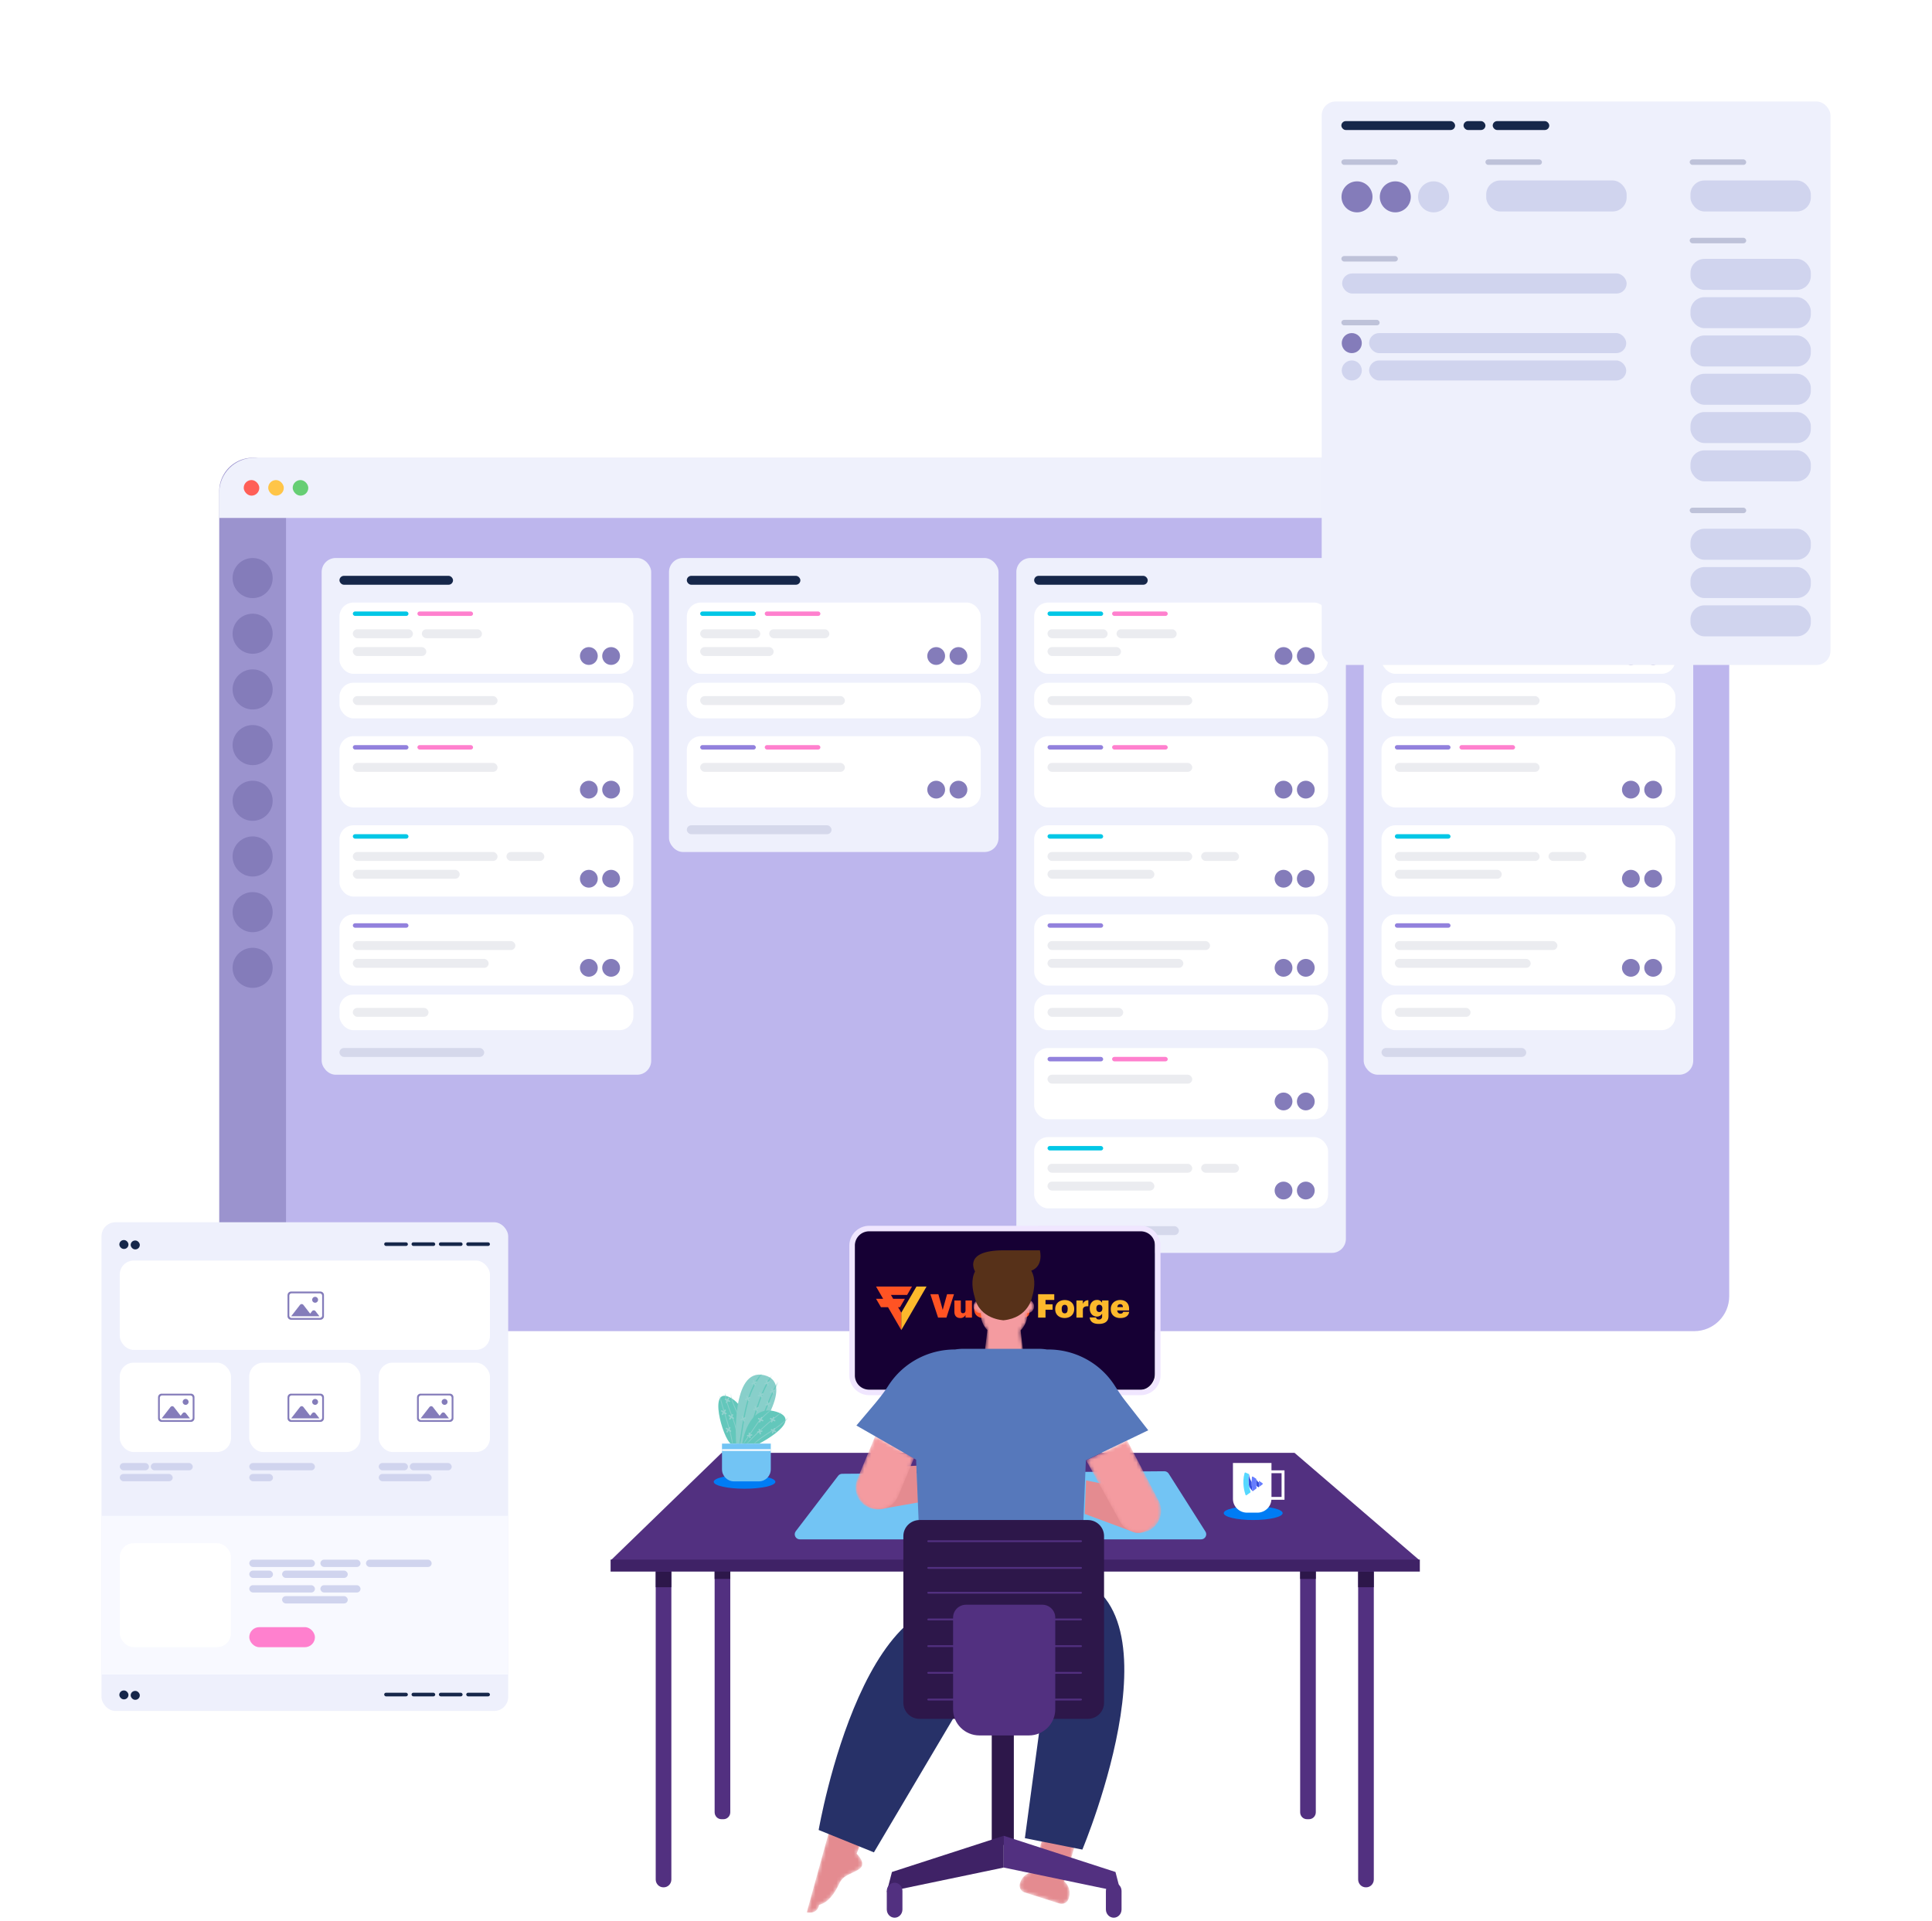 <svg width="552" height="549" viewBox="0 0 552 549" xmlns="http://www.w3.org/2000/svg" xmlns:xlink="http://www.w3.org/1999/xlink">
    <defs>
        <path d="M15.447 7.014V3.991A3.855 3.855 0 0 0 11.598.13h-5.62A3.855 3.855 0 0 0 2.13 3.99v3.04c-.054-.004-.106-.016-.16-.016A1.91 1.91 0 0 0 .06 8.928c0 1.057.854 1.914 1.908 1.914.055 0 .107-.011.161-.016v.221c0 1.807.718 3.443 1.88 4.645L2.605 27.474h12.29l-1.393-11.71a6.671 6.671 0 0 0 1.944-4.717v-.205a1.91 1.91 0 0 0 1.908-1.914 1.91 1.91 0 0 0-1.908-1.914" id="62e945iohc"/>
        <path d="m16.41 2.634-2.147 5.38s3.158 2.9.654 4.46c-2.505 1.558-4.49 1.581-5.695 4.237-1.205 2.653-3.183 5.38-5.688 5.914 0 0-.167 2.656-3.533 2.214L6.846.059l9.563 2.575" id="46ae3hw3ce"/>
        <path d="M12.796 13.549c.134-.261.246-.54.331-.831l2.895-10.015L6.93.148 4.032 10.162a4.806 4.806 0 0 0-.134.671C2.257 11.075.811 12.198.266 13.86l-.088.27a2.05 2.05 0 0 0 1.342 2.588l9.906 3.156c1.095.35 2.27-.241 2.625-1.323l.088-.269a4.405 4.405 0 0 0-1.343-4.733" id="p58pqrkwwg"/>
        <path d="M3.968 20.728C.736 19.403-.802 15.724.532 12.512L5.666.156l11.14 6.162-4.569 10.996c-1.335 3.212-5.037 4.74-8.269 3.414" id="yvpohtce2i"/>
        <path d="M18.144 25.842c3.076-1.59 4.284-5.382 2.699-8.468L11.859.137.142 5.8l9.562 17.337a6.255 6.255 0 0 0 8.44 2.706" id="gi3w5texck"/>
        <path d="M6.642 13.929S10.01 4.436 3.504.66c-6.506-3.776-2.185 11.65 0 13.268h3.138" id="5x9440onsm"/>
        <path d="M.163 19.558S-1.43-2.107 8.33.241c9.76 2.348-4.132 19.317-4.132 19.317H.163" id="5n20izymoo"/>
        <path d="M.056 9.457S1.657-1.956 9.994.482c8.337 2.439-4.969 8.975-4.969 8.975H.056" id="5bl5zu4l3q"/>
        <filter x="-15.8%" y="-14.3%" width="131.6%" height="128.6%" filterUnits="objectBoundingBox" id="154jwxqt3a">
            <feOffset dx="-12" dy="12" in="SourceAlpha" result="shadowOffsetOuter1"/>
            <feColorMatrix values="0 0 0 0 0 0 0 0 0 0 0 0 0 0 0 0 0 0 0.1 0" in="shadowOffsetOuter1" result="shadowMatrixOuter1"/>
            <feMerge>
                <feMergeNode in="shadowMatrixOuter1"/>
                <feMergeNode in="SourceGraphic"/>
            </feMerge>
        </filter>
        <filter x="-19.8%" y="-16.5%" width="139.6%" height="132.9%" filterUnits="objectBoundingBox" id="9phkzni5hb">
            <feOffset dx="12" dy="12" in="SourceAlpha" result="shadowOffsetOuter1"/>
            <feColorMatrix values="0 0 0 0 0 0 0 0 0 0 0 0 0 0 0 0 0 0 0.1 0" in="shadowOffsetOuter1" result="shadowMatrixOuter1"/>
            <feMerge>
                <feMergeNode in="shadowMatrixOuter1"/>
                <feMergeNode in="SourceGraphic"/>
            </feMerge>
        </filter>
    </defs>
    <g fill="none" fill-rule="evenodd">
        <g transform="translate(62.637 130.81)">
            <path d="M10.106 249.554h411.32c5.523 0 10-4.477 10-10V10.083c0-5.523-4.477-10-10-10H10.106c-5.523 0-10 4.477-10 10v229.47c0 5.524 4.477 10 10 10z" fill="#BDB6ED"/>
            <path d="M9.542 249.47a9.542 9.542 0 0 0 9.543-9.542V9.542A9.542 9.542 0 1 0 0 9.542v230.386a9.542 9.542 0 0 0 9.542 9.543z" fill="#9B93CE"/>
            <path d="M0 17.183h431.32V10c0-5.523-4.477-10-10-10H10C4.477 0 0 4.477 0 10v7.183z" fill="#EFF1FC"/>
            <rect fill="#FF5F57" x="6.998" y="6.364" width="4.453" height="4.455" rx="2.227"/>
            <rect fill="#FFC548" x="13.996" y="6.364" width="4.453" height="4.455" rx="2.227"/>
            <rect fill="#66CE74" x="20.993" y="6.364" width="4.453" height="4.455" rx="2.227"/>
            <rect fill="#EEF0FC" x="29.264" y="28.638" width="94.152" height="147.646" rx="4"/>
            <rect fill="#FFF" x="34.353" y="41.366" width="83.974" height="20.365" rx="4"/>
            <rect fill="#FFF" x="34.353" y="130.463" width="83.974" height="20.365" rx="4"/>
            <rect fill="#FFF" x="34.353" y="79.551" width="83.974" height="20.365" rx="4"/>
            <rect fill="#FFF" x="34.353" y="105.007" width="83.974" height="20.365" rx="4"/>
            <ellipse fill="#847CBA" cx="105.603" cy="56.64" rx="2.545" ry="2.546"/>
            <ellipse fill="#847CBA" cx="105.603" cy="145.737" rx="2.545" ry="2.546"/>
            <ellipse fill="#847CBA" cx="105.603" cy="94.824" rx="2.545" ry="2.546"/>
            <ellipse fill="#847CBA" cx="105.603" cy="120.281" rx="2.545" ry="2.546"/>
            <ellipse fill="#847CBA" cx="111.965" cy="56.64" rx="2.545" ry="2.546"/>
            <ellipse fill="#847CBA" cx="111.965" cy="145.737" rx="2.545" ry="2.546"/>
            <ellipse fill="#847CBA" cx="111.965" cy="94.824" rx="2.545" ry="2.546"/>
            <ellipse fill="#847CBA" cx="111.965" cy="120.281" rx="2.545" ry="2.546"/>
            <rect fill="#02C7E6" x="38.17" y="43.912" width="15.904" height="1.273" rx=".636"/>
            <rect fill="#9281DD" x="38.17" y="133.009" width="15.904" height="1.273" rx=".636"/>
            <rect fill="#9281DD" x="38.17" y="82.096" width="15.904" height="1.273" rx=".636"/>
            <rect fill="#02C7E6" x="38.17" y="107.553" width="15.904" height="1.273" rx=".636"/>
            <rect fill="#FF80CE" x="56.619" y="43.912" width="15.904" height="1.273" rx=".636"/>
            <rect fill="#FF80CE" x="56.619" y="82.096" width="15.904" height="1.273" rx=".636"/>
            <rect fill="#FFF" x="34.353" y="64.277" width="83.974" height="10.182" rx="4"/>
            <rect fill="#FFF" x="34.353" y="153.374" width="83.974" height="10.182" rx="4"/>
            <rect fill="#EEF0FC" x="128.505" y="28.638" width="94.152" height="84.006" rx="4"/>
            <rect fill="#FFF" x="133.595" y="41.366" width="83.974" height="20.365" rx="4"/>
            <rect fill="#FFF" x="133.595" y="79.551" width="83.974" height="20.365" rx="4"/>
            <rect fill="#D5D8EB" x="133.595" y="105.007" width="41.351" height="2.546" rx="1.273"/>
            <ellipse fill="#847CBA" cx="204.845" cy="56.64" rx="2.545" ry="2.546"/>
            <ellipse fill="#847CBA" cx="204.845" cy="94.824" rx="2.545" ry="2.546"/>
            <ellipse fill="#847CBA" cx="211.207" cy="56.64" rx="2.545" ry="2.546"/>
            <ellipse fill="#847CBA" cx="211.207" cy="94.824" rx="2.545" ry="2.546"/>
            <rect fill="#02C7E6" x="137.412" y="43.912" width="15.904" height="1.273" rx=".636"/>
            <rect fill="#9281DD" x="137.412" y="82.096" width="15.904" height="1.273" rx=".636"/>
            <rect fill="#FF80CE" x="155.86" y="43.912" width="15.904" height="1.273" rx=".636"/>
            <rect fill="#FF80CE" x="155.86" y="82.096" width="15.904" height="1.273" rx=".636"/>
            <rect fill="#FFF" x="133.595" y="64.277" width="83.974" height="10.182" rx="4"/>
            <rect fill="#16274A" x="133.595" y="33.729" width="32.444" height="2.546" rx="1.273"/>
            <rect fill="#EBECF0" x="137.412" y="49.003" width="17.176" height="2.546" rx="1.273"/>
            <rect fill="#EBECF0" x="157.133" y="49.003" width="17.176" height="2.546" rx="1.273"/>
            <rect fill="#EBECF0" x="137.412" y="87.188" width="41.351" height="2.546" rx="1.273"/>
            <rect fill="#EBECF0" x="137.412" y="68.095" width="41.351" height="2.546" rx="1.273"/>
            <rect fill="#EBECF0" x="137.412" y="54.094" width="20.993" height="2.546" rx="1.273"/>
            <rect fill="#EEF0FC" x="227.747" y="28.638" width="94.152" height="198.559" rx="4"/>
            <rect fill="#FFF" x="232.836" y="41.366" width="83.974" height="20.365" rx="4"/>
            <rect fill="#FFF" x="232.836" y="130.463" width="83.974" height="20.365" rx="4"/>
            <rect fill="#FFF" x="232.836" y="79.551" width="83.974" height="20.365" rx="4"/>
            <rect fill="#FFF" x="232.836" y="168.647" width="83.974" height="20.365" rx="4"/>
            <rect fill="#FFF" x="232.836" y="105.007" width="83.974" height="20.365" rx="4"/>
            <rect fill="#FFF" x="232.836" y="194.104" width="83.974" height="20.365" rx="4"/>
            <ellipse fill="#847CBA" cx="304.087" cy="56.64" rx="2.545" ry="2.546"/>
            <ellipse fill="#847CBA" cx="304.087" cy="145.737" rx="2.545" ry="2.546"/>
            <ellipse fill="#847CBA" cx="304.087" cy="94.824" rx="2.545" ry="2.546"/>
            <ellipse fill="#847CBA" cx="304.087" cy="183.921" rx="2.545" ry="2.546"/>
            <ellipse fill="#847CBA" cx="304.087" cy="120.281" rx="2.545" ry="2.546"/>
            <ellipse fill="#847CBA" cx="304.087" cy="209.377" rx="2.545" ry="2.546"/>
            <ellipse fill="#847CBA" cx="310.449" cy="56.64" rx="2.545" ry="2.546"/>
            <ellipse fill="#847CBA" cx="310.449" cy="145.737" rx="2.545" ry="2.546"/>
            <ellipse fill="#847CBA" cx="310.449" cy="94.824" rx="2.545" ry="2.546"/>
            <ellipse fill="#847CBA" cx="310.449" cy="183.921" rx="2.545" ry="2.546"/>
            <ellipse fill="#847CBA" cx="310.449" cy="120.281" rx="2.545" ry="2.546"/>
            <ellipse fill="#847CBA" cx="310.449" cy="209.377" rx="2.545" ry="2.546"/>
            <rect fill="#02C7E6" x="236.653" y="43.912" width="15.904" height="1.273" rx=".636"/>
            <rect fill="#9281DD" x="236.653" y="133.009" width="15.904" height="1.273" rx=".636"/>
            <rect fill="#9281DD" x="236.653" y="82.096" width="15.904" height="1.273" rx=".636"/>
            <rect fill="#9281DD" x="236.653" y="171.193" width="15.904" height="1.273" rx=".636"/>
            <rect fill="#02C7E6" x="236.653" y="107.553" width="15.904" height="1.273" rx=".636"/>
            <rect fill="#02C7E6" x="236.653" y="196.649" width="15.904" height="1.273" rx=".636"/>
            <rect fill="#FF80CE" x="255.102" y="43.912" width="15.904" height="1.273" rx=".636"/>
            <rect fill="#FF80CE" x="255.102" y="82.096" width="15.904" height="1.273" rx=".636"/>
            <rect fill="#FF80CE" x="255.102" y="171.193" width="15.904" height="1.273" rx=".636"/>
            <rect fill="#FFF" x="232.836" y="64.277" width="83.974" height="10.182" rx="4"/>
            <rect fill="#FFF" x="232.836" y="153.374" width="83.974" height="10.182" rx="4"/>
            <rect fill="#16274A" x="232.836" y="33.729" width="32.444" height="2.546" rx="1.273"/>
            <rect fill="#EBECF0" x="236.653" y="49.003" width="17.176" height="2.546" rx="1.273"/>
            <rect fill="#EBECF0" x="256.375" y="49.003" width="17.176" height="2.546" rx="1.273"/>
            <rect fill="#EBECF0" x="236.653" y="138.1" width="46.44" height="2.546" rx="1.273"/>
            <rect fill="#EBECF0" x="236.653" y="87.188" width="41.351" height="2.546" rx="1.273"/>
            <rect fill="#EBECF0" x="236.653" y="176.284" width="41.351" height="2.546" rx="1.273"/>
            <rect fill="#EBECF0" x="236.653" y="112.644" width="41.351" height="2.546" rx="1.273"/>
            <rect fill="#EBECF0" x="236.653" y="201.741" width="41.351" height="2.546" rx="1.273"/>
            <rect fill="#EBECF0" x="280.549" y="112.644" width="10.815" height="2.546" rx="1.273"/>
            <rect fill="#EBECF0" x="280.549" y="201.741" width="10.815" height="2.546" rx="1.273"/>
            <rect fill="#EBECF0" x="236.653" y="68.095" width="41.351" height="2.546" rx="1.273"/>
            <rect fill="#EBECF0" x="236.653" y="157.192" width="21.63" height="2.546" rx="1.273"/>
            <rect fill="#D5D8EB" x="232.836" y="219.56" width="41.351" height="2.546" rx="1.273"/>
            <rect fill="#EBECF0" x="236.653" y="54.094" width="20.993" height="2.546" rx="1.273"/>
            <rect fill="#EBECF0" x="236.653" y="143.191" width="38.806" height="2.546" rx="1.273"/>
            <rect fill="#EBECF0" x="236.653" y="117.735" width="30.536" height="2.546" rx="1.273"/>
            <rect fill="#EBECF0" x="236.653" y="206.832" width="30.536" height="2.546" rx="1.273"/>
            <rect fill="#EEF0FC" x="326.989" y="28.638" width="94.152" height="147.646" rx="4"/>
            <rect fill="#FFF" x="332.078" y="41.366" width="83.974" height="20.365" rx="4"/>
            <rect fill="#FFF" x="332.078" y="130.463" width="83.974" height="20.365" rx="4"/>
            <rect fill="#FFF" x="332.078" y="79.551" width="83.974" height="20.365" rx="4"/>
            <rect fill="#FFF" x="332.078" y="105.007" width="83.974" height="20.365" rx="4"/>
            <ellipse fill="#847CBA" cx="403.329" cy="56.64" rx="2.545" ry="2.546"/>
            <ellipse fill="#847CBA" cx="403.329" cy="145.737" rx="2.545" ry="2.546"/>
            <ellipse fill="#847CBA" cx="403.329" cy="94.824" rx="2.545" ry="2.546"/>
            <ellipse fill="#847CBA" cx="403.329" cy="120.281" rx="2.545" ry="2.546"/>
            <ellipse fill="#847CBA" cx="409.69" cy="56.64" rx="2.545" ry="2.546"/>
            <ellipse fill="#847CBA" cx="409.69" cy="145.737" rx="2.545" ry="2.546"/>
            <ellipse fill="#847CBA" cx="409.69" cy="94.824" rx="2.545" ry="2.546"/>
            <ellipse fill="#847CBA" cx="409.69" cy="120.281" rx="2.545" ry="2.546"/>
            <rect fill="#02C7E6" x="335.895" y="43.912" width="15.904" height="1.273" rx=".636"/>
            <rect fill="#9281DD" x="335.895" y="133.009" width="15.904" height="1.273" rx=".636"/>
            <rect fill="#9281DD" x="335.895" y="82.096" width="15.904" height="1.273" rx=".636"/>
            <rect fill="#02C7E6" x="335.895" y="107.553" width="15.904" height="1.273" rx=".636"/>
            <rect fill="#FF80CE" x="354.344" y="43.912" width="15.904" height="1.273" rx=".636"/>
            <rect fill="#FF80CE" x="354.344" y="82.096" width="15.904" height="1.273" rx=".636"/>
            <rect fill="#FFF" x="332.078" y="64.277" width="83.974" height="10.182" rx="4"/>
            <rect fill="#FFF" x="332.078" y="153.374" width="83.974" height="10.182" rx="4"/>
            <rect fill="#16274A" x="332.078" y="33.729" width="32.444" height="2.546" rx="1.273"/>
            <rect fill="#EBECF0" x="335.895" y="49.003" width="17.176" height="2.546" rx="1.273"/>
            <rect fill="#EBECF0" x="355.616" y="49.003" width="17.176" height="2.546" rx="1.273"/>
            <rect fill="#EBECF0" x="335.895" y="138.1" width="46.44" height="2.546" rx="1.273"/>
            <rect fill="#EBECF0" x="335.895" y="87.188" width="41.351" height="2.546" rx="1.273"/>
            <rect fill="#EBECF0" x="335.895" y="112.644" width="41.351" height="2.546" rx="1.273"/>
            <rect fill="#EBECF0" x="379.791" y="112.644" width="10.815" height="2.546" rx="1.273"/>
            <rect fill="#EBECF0" x="335.895" y="68.095" width="41.351" height="2.546" rx="1.273"/>
            <rect fill="#EBECF0" x="335.895" y="157.192" width="21.63" height="2.546" rx="1.273"/>
            <rect fill="#D5D8EB" x="332.078" y="168.647" width="41.351" height="2.546" rx="1.273"/>
            <rect fill="#EBECF0" x="335.895" y="54.094" width="20.993" height="2.546" rx="1.273"/>
            <rect fill="#EBECF0" x="335.895" y="143.191" width="38.806" height="2.546" rx="1.273"/>
            <rect fill="#EBECF0" x="335.895" y="117.735" width="30.536" height="2.546" rx="1.273"/>
            <ellipse fill="#847CBA" cx="9.542" cy="34.366" rx="5.725" ry="5.728"/>
            <ellipse fill="#847CBA" cx="9.542" cy="98.006" rx="5.725" ry="5.728"/>
            <ellipse fill="#847CBA" cx="9.542" cy="66.186" rx="5.725" ry="5.728"/>
            <ellipse fill="#847CBA" cx="9.542" cy="129.827" rx="5.725" ry="5.728"/>
            <ellipse fill="#847CBA" cx="9.542" cy="50.276" rx="5.725" ry="5.728"/>
            <ellipse fill="#847CBA" cx="9.542" cy="113.917" rx="5.725" ry="5.728"/>
            <ellipse fill="#847CBA" cx="9.542" cy="82.096" rx="5.725" ry="5.728"/>
            <ellipse fill="#847CBA" cx="9.542" cy="145.737" rx="5.725" ry="5.728"/>
            <rect fill="#16274A" x="34.353" y="33.729" width="32.444" height="2.546" rx="1.273"/>
            <rect fill="#EBECF0" x="38.17" y="49.003" width="17.176" height="2.546" rx="1.273"/>
            <rect fill="#EBECF0" x="57.891" y="49.003" width="17.176" height="2.546" rx="1.273"/>
            <rect fill="#EBECF0" x="38.17" y="138.1" width="46.44" height="2.546" rx="1.273"/>
            <rect fill="#EBECF0" x="38.17" y="87.188" width="41.351" height="2.546" rx="1.273"/>
            <rect fill="#EBECF0" x="38.17" y="112.644" width="41.351" height="2.546" rx="1.273"/>
            <rect fill="#EBECF0" x="82.065" y="112.644" width="10.815" height="2.546" rx="1.273"/>
            <rect fill="#EBECF0" x="38.17" y="68.095" width="41.351" height="2.546" rx="1.273"/>
            <rect fill="#EBECF0" x="38.17" y="157.192" width="21.63" height="2.546" rx="1.273"/>
            <rect fill="#D5D8EB" x="34.353" y="168.647" width="41.351" height="2.546" rx="1.273"/>
            <rect fill="#EBECF0" x="38.17" y="54.094" width="20.993" height="2.546" rx="1.273"/>
            <rect fill="#EBECF0" x="38.17" y="143.191" width="38.806" height="2.546" rx="1.273"/>
            <rect fill="#EBECF0" x="38.17" y="117.735" width="30.536" height="2.546" rx="1.273"/>
        </g>
        <g filter="url(#154jwxqt3a)" transform="translate(389.625 17)">
            <rect fill="#EEF0FC" width="145.375" height="161.007" rx="4"/>
            <rect fill="#D0D4EE" x="47.008" y="22.567" width="40.121" height="8.858" rx="4"/>
            <rect fill="#D0D4EE" x="5.844" y="49.141" width="81.285" height="5.732" rx="2.866"/>
            <rect fill="#D0D4EE" x="13.547" y="66.174" width="73.469" height="5.732" rx="2.866"/>
            <rect fill="#D0D4EE" x="13.547" y="73.99" width="73.469" height="5.732" rx="2.866"/>
            <rect fill="#D0D4EE" x="105.366" y="22.567" width="34.39" height="8.858" rx="4"/>
            <rect fill="#D0D4EE" x="105.366" y="44.973" width="34.39" height="8.858" rx="4"/>
            <rect fill="#D0D4EE" x="105.366" y="122.089" width="34.39" height="8.858" rx="4"/>
            <rect fill="#D0D4EE" x="105.366" y="133.031" width="34.39" height="8.858" rx="4"/>
            <rect fill="#D0D4EE" x="105.366" y="143.973" width="34.39" height="8.858" rx="4"/>
            <rect fill="#D0D4EE" x="105.366" y="66.857" width="34.39" height="8.858" rx="4"/>
            <rect fill="#D0D4EE" x="105.366" y="88.741" width="34.39" height="8.858" rx="4"/>
            <rect fill="#D0D4EE" x="105.366" y="55.915" width="34.39" height="8.858" rx="4"/>
            <rect fill="#D0D4EE" x="105.366" y="77.799" width="34.39" height="8.858" rx="4"/>
            <rect fill="#D0D4EE" x="105.366" y="99.684" width="34.39" height="8.858" rx="4"/>
            <rect fill="#16274A" x="5.619" y="5.606" width="32.499" height="2.542" rx="1.271"/>
            <rect fill="#16274A" x="48.867" y="5.606" width="16.153" height="2.542" rx="1.271"/>
            <rect fill="#BEC2D9" x="5.619" y="16.548" width="16.153" height="1.563" rx=".782"/>
            <rect fill="#BEC2D9" x="5.619" y="44.164" width="16.153" height="1.563" rx=".782"/>
            <rect fill="#BEC2D9" x="5.619" y="62.401" width="10.942" height="1.563" rx=".782"/>
            <rect fill="#BEC2D9" x="46.782" y="16.548" width="16.153" height="1.563" rx=".782"/>
            <rect fill="#BEC2D9" x="105.141" y="16.548" width="16.153" height="1.563" rx=".782"/>
            <rect fill="#BEC2D9" x="105.141" y="38.954" width="16.153" height="1.563" rx=".782"/>
            <rect fill="#BEC2D9" x="105.141" y="116.07" width="16.153" height="1.563" rx=".782"/>
            <rect fill="#16274A" x="40.53" y="5.606" width="6.253" height="2.542" rx="1.271"/>
            <circle fill="#847CBA" cx="10.09" cy="27.248" r="4.429"/>
            <circle fill="#847CBA" cx="8.597" cy="69.04" r="2.866"/>
            <circle fill="#D0D4EE" cx="8.597" cy="76.856" r="2.866"/>
            <circle fill="#847CBA" cx="21.032" cy="27.248" r="4.429"/>
            <circle fill="#D0D4EE" cx="31.975" cy="27.248" r="4.429"/>
        </g>
        <g filter="url(#9phkzni5hb)" transform="translate(17 337.249)">
            <rect fill="#EEF0FC" width="116.196" height="139.643" rx="4"/>
            <path fill="#F8F9FF" d="M0 83.89h116.196v45.332H0z"/>
            <rect fill="#FFF" x="5.211" y="10.942" width="105.775" height="25.532" rx="4"/>
            <rect fill="#FFF" x="5.211" y="40.121" width="31.784" height="25.532" rx="4"/>
            <rect fill="#FFF" x="5.211" y="91.706" width="31.784" height="29.7" rx="4"/>
            <rect fill="#FFF" x="42.206" y="40.121" width="31.784" height="25.532" rx="4"/>
            <rect fill="#FFF" x="79.201" y="40.121" width="31.784" height="25.532" rx="4"/>
            <rect fill="#16274A" x="5.098" y="5.085" width="2.605" height="2.542" rx="1.271"/>
            <rect fill="#16274A" x="5.098" y="133.786" width="2.605" height="2.542" rx="1.271"/>
            <rect fill="#16274A" x="8.337" y="5.211" width="2.605" height="2.542" rx="1.271"/>
            <rect fill="#16274A" x="8.337" y="133.912" width="2.605" height="2.542" rx="1.271"/>
            <rect fill="#16274A" x="80.764" y="5.732" width="6.774" height="1.042" rx=".521"/>
            <rect fill="#16274A" x="80.764" y="134.433" width="6.774" height="1.042" rx=".521"/>
            <rect fill="#16274A" x="88.58" y="5.732" width="6.774" height="1.042" rx=".521"/>
            <rect fill="#16274A" x="88.58" y="134.433" width="6.774" height="1.042" rx=".521"/>
            <rect fill="#16274A" x="96.396" y="5.732" width="6.774" height="1.042" rx=".521"/>
            <rect fill="#16274A" x="96.396" y="134.433" width="6.774" height="1.042" rx=".521"/>
            <rect fill="#16274A" x="104.211" y="5.732" width="6.774" height="1.042" rx=".521"/>
            <rect fill="#16274A" x="104.211" y="134.433" width="6.774" height="1.042" rx=".521"/>
            <rect fill="#D0D4EE" x="5.228" y="68.797" width="8.337" height="2.084" rx="1.042"/>
            <rect fill="#D0D4EE" x="79.218" y="68.797" width="8.337" height="2.084" rx="1.042"/>
            <rect fill="#D0D4EE" x="42.223" y="68.797" width="18.758" height="2.084" rx="1.042"/>
            <rect fill="#D0D4EE" x="42.223" y="96.414" width="18.758" height="2.084" rx="1.042"/>
            <rect fill="#D0D4EE" x="42.223" y="103.708" width="18.758" height="2.084" rx="1.042"/>
            <rect fill="#D0D4EE" x="62.544" y="96.414" width="11.463" height="2.084" rx="1.042"/>
            <rect fill="#D0D4EE" x="62.544" y="103.708" width="11.463" height="2.084" rx="1.042"/>
            <rect fill="#D0D4EE" x="75.571" y="96.414" width="18.758" height="2.084" rx="1.042"/>
            <rect fill="#FF80CE" x="42.223" y="115.693" width="18.758" height="5.732" rx="2.866"/>
            <rect fill="#D0D4EE" x="5.228" y="71.924" width="15.111" height="2.084" rx="1.042"/>
            <rect fill="#D0D4EE" x="79.218" y="71.924" width="15.111" height="2.084" rx="1.042"/>
            <rect fill="#D0D4EE" x="42.223" y="71.924" width="6.774" height="2.084" rx="1.042"/>
            <rect fill="#D0D4EE" x="42.223" y="99.54" width="6.774" height="2.084" rx="1.042"/>
            <rect fill="#D0D4EE" x="51.602" y="99.54" width="18.758" height="2.084" rx="1.042"/>
            <rect fill="#D0D4EE" x="51.602" y="106.835" width="18.758" height="2.084" rx="1.042"/>
            <rect fill="#D0D4EE" x="14.086" y="68.797" width="11.984" height="2.084" rx="1.042"/>
            <rect fill="#D0D4EE" x="88.076" y="68.797" width="11.984" height="2.084" rx="1.042"/>
            <path d="M62.546 19.8c.552 0 1.012.447 1.012 1.012v6.033c0 .552-.447 1.012-1.012 1.012H54.16a1.013 1.013 0 0 1-1.012-1.012v-6.033h.013c0-.552.447-1.012 1.012-1.012h8.373zm-.171.513H54.33a.657.657 0 0 0-.67.67v5.691c0 .368.302.67.67.67h8.044c.368 0 .67-.302.67-.67v-5.69a.673.673 0 0 0-.67-.671zm-4.666 3.338 1.906 2.458.525-.67c.29-.368.75-.368 1.025 0l1.105 1.42H54.2v-.014l2.483-3.194c.29-.368.75-.368 1.026 0zm3.325-2.34a.841.841 0 1 1 0 1.683.841.841 0 0 1 0-1.682zM25.55 48.98c.553 0 1.013.446 1.013 1.011v6.033c0 .552-.447 1.013-1.012 1.013h-8.386a1.013 1.013 0 0 1-1.012-1.013v-6.033h.013c0-.552.447-1.012 1.012-1.012h8.373zm-.17.512h-8.044a.657.657 0 0 0-.67.67v5.692c0 .368.302.67.67.67h8.044c.368 0 .67-.302.67-.67v-5.692a.673.673 0 0 0-.67-.67zm-4.666 3.339 1.905 2.457.526-.67c.29-.368.75-.368 1.025 0l1.104 1.42h-8.07v-.014l2.484-3.193c.29-.369.75-.369 1.026 0zm3.325-2.34a.841.841 0 1 1 0 1.682.841.841 0 0 1 0-1.682zM62.546 48.98c.552 0 1.012.446 1.012 1.011v6.033c0 .552-.447 1.013-1.012 1.013H54.16a1.013 1.013 0 0 1-1.012-1.013v-6.033h.013c0-.552.447-1.012 1.012-1.012h8.373zm-.171.512H54.33a.657.657 0 0 0-.67.67v5.692c0 .368.302.67.67.67h8.044c.368 0 .67-.302.67-.67v-5.692a.673.673 0 0 0-.67-.67zm-4.666 3.339 1.906 2.457.525-.67c.29-.368.75-.368 1.025 0l1.105 1.42H54.2v-.014l2.483-3.193c.29-.369.75-.369 1.026 0zm3.325-2.34a.841.841 0 1 1 0 1.682.841.841 0 0 1 0-1.682zM99.54 48.98c.553 0 1.013.446 1.013 1.011v6.033c0 .552-.447 1.013-1.012 1.013h-8.386a1.013 1.013 0 0 1-1.012-1.013v-6.033h.013c0-.552.447-1.012 1.012-1.012h8.373zm-.17.512h-8.044a.657.657 0 0 0-.67.67v5.692c0 .368.302.67.67.67h8.044c.368 0 .67-.302.67-.67v-5.692a.673.673 0 0 0-.67-.67zm-4.666 3.339 1.906 2.457.525-.67c.29-.368.75-.368 1.025 0l1.105 1.42h-8.07v-.014l2.484-3.193c.289-.369.749-.369 1.025 0zm3.325-2.34a.841.841 0 1 1 0 1.682.841.841 0 0 1 0-1.682z" fill="#847CBA" fill-rule="nonzero"/>
        </g>
        <g>
            <path d="M325.16 397.344h-77.123c-2.673 0-4.84-2.177-4.84-4.864v-37.092c0-2.687 2.167-4.864 4.84-4.864h77.122c2.674 0 4.84 2.177 4.84 4.864v37.092c0 2.687-2.166 4.864-4.84 4.864" fill="#160034"/>
            <path d="M248.306 351.84a4.06 4.06 0 0 0-4.056 4.053v37.134a4.06 4.06 0 0 0 4.056 4.054h77.637a4.06 4.06 0 0 0 4.057-4.054v-37.134a4.06 4.06 0 0 0-4.057-4.054h-77.637m77.59 46.82h-77.544c-3.132 0-5.68-2.544-5.68-5.672v-37.054c0-3.127 2.548-5.672 5.68-5.672h77.545c3.133 0 5.681 2.545 5.681 5.672v37.054c0 3.128-2.548 5.673-5.681 5.673" fill="#F0E6FF"/>
            <g fill-rule="nonzero">
                <path d="M288.877 371.624v4.751c0 1.084-.511 1.811-2.407 1.811v-1.306c.394-.02.569-.168.569-.542v-4.714h1.838zm2.87-.148c1.27 0 2.122.421 2.233 1.616h-1.654a.498.498 0 0 0-.549-.458c-.337 0-.485.149-.485.337 0 .189.222.317.765.374 1.41.168 2.064.501 2.064 1.559 0 1.202-.916 1.717-2.297 1.717-1.38 0-2.273-.583-2.3-1.7h1.684a.522.522 0 0 0 .606.505c.337 0 .512-.142.512-.337 0-.195-.205-.337-.859-.41-1.317-.149-1.892-.506-1.892-1.55 0-1.12.98-1.653 2.172-1.653zm-10.713-.01c1.374 0 2.54.785 2.54 2.539v.448h-3.379a.875.875 0 0 0 .916.912c.512 0 .711-.242.765-.522h1.717c-.148 1.121-1.01 1.774-2.549 1.774s-2.704-.895-2.704-2.508v-.074c0-1.59 1.212-2.569 2.694-2.569zm-6.513.142v2.882c0 .494.185.747.616.747s.727-.27.727-.848v-2.781h1.84v4.881h-1.84v-.757a1.583 1.583 0 0 1-1.549.879c-.933 0-1.633-.573-1.633-1.802v-3.201h1.839zm10.598 2.972a1.01 1.01 0 1 1 0 2.02 1.01 1.01 0 0 1 0-2.02zm-17.014-4.764 1.243 4.468 1.24-4.468h1.98l-2.156 6.673h-2.391l-2.203-6.673h2.287zm12.939 2.835c-.495 0-.764.29-.839.842h1.607c-.02-.525-.273-.842-.768-.842zm7.61-3.165a1.01 1.01 0 0 1-.68 1.755.943.943 0 0 1-1.01-.926 1.01 1.01 0 0 1 1.69-.829z" fill="#FF5323"/>
                <path d="M314.877 372.264v-.673h1.838v4.478c0 1.454-.963 2.228-2.781 2.228-1.667 0-2.469-.69-2.6-1.845h1.818c.068.297.236.576.805.576a.832.832 0 0 0 .933-.932v-.755a1.633 1.633 0 0 1-1.485.859c-1.111 0-2.044-.805-2.044-2.316v-.075c0-1.4.844-2.278 1.878-2.351l.142-.005a1.553 1.553 0 0 1 1.496.811zm5.183-.798c1.374 0 2.539.785 2.539 2.539v.448h-3.378a.875.875 0 0 0 .916.912c.512 0 .71-.242.765-.522h1.717c-.148 1.121-1.01 1.774-2.55 1.774-1.538 0-2.704-.895-2.704-2.508v-.074c0-1.59 1.213-2.569 2.695-2.569zm-15.842.01c1.542 0 2.694.943 2.694 2.512v.074c0 1.606-1.196 2.549-2.718 2.549s-2.704-.91-2.704-2.502v-.074c0-1.59 1.185-2.559 2.728-2.559zm-2.998-1.66v1.633h-2.502v1.24h2.02v1.558h-2.02v2.242H296.6v-6.673h4.62zm9.74 1.724v1.717c-1.01-.054-1.57.283-1.57.983v2.25h-1.838v-4.882h1.839v.99a1.532 1.532 0 0 1 1.569-1.058zm-6.742 1.303c-.57 0-.87.384-.87 1.148v.074c0 .795.28 1.206.87 1.206.589 0 .821-.425.821-1.199h.017v-.054c0-.764-.27-1.175-.838-1.175zm9.884-.013c-.552 0-.859.384-.859 1.01v.074c0 .596.3.99.86.99.558 0 .858-.404.858-1.02v-.064c0-.6-.307-.99-.859-.99zm5.968-.179c-.495 0-.765.29-.839.842h1.607c-.02-.525-.273-.842-.768-.842z" fill="#FDB92C"/>
                <path fill="#FF5323" d="M256.594 373.513h.552l1.391-2.394h-3.344l-.643-1.1h4.624l1.39-2.398H250.3l2.027 3.498H250.3l1.4 2.394h2.018l3.795 6.549v-4.977z"/>
                <path fill="#FDB92C" d="M257.513 375.085v4.977l7.214-12.44h-2.883z"/>
            </g>
            <path d="M189.635 539.287h-.106c-1.206 0-2.183-1.002-2.183-2.239v-88.9c0-1.236.977-2.24 2.183-2.24h.106c1.206 0 2.183 1.004 2.183 2.24v88.9c0 1.237-.977 2.239-2.183 2.239M206.711 519.822h-.59c-1.071 0-1.94-.892-1.94-1.993v-69.927c0-1.1.869-1.993 1.94-1.993h.59c1.072 0 1.941.894 1.941 1.993v69.927c0 1.101-.869 1.993-1.94 1.993" fill="#523080"/>
            <path fill="#2D174A" d="M187.346 453.537h4.472v-4.472h-4.472zM204.18 451.17h4.472v-2.368h-4.471z"/>
            <path d="M390.226 539.287h.106c1.206 0 2.183-1.002 2.183-2.239v-88.9c0-1.236-.977-2.24-2.183-2.24h-.106c-1.206 0-2.183 1.004-2.183 2.24v88.9c0 1.237.977 2.239 2.183 2.239M373.413 519.822h.59c1.072 0 1.94-.892 1.94-1.993v-69.927c0-1.1-.868-1.993-1.94-1.993h-.59c-1.072 0-1.941.894-1.941 1.993v69.927c0 1.101.869 1.993 1.941 1.993" fill="#523080"/>
            <path fill="#2D174A" d="M388.043 453.537h4.472v-4.472h-4.472zM371.472 451.17h4.472v-2.368h-4.472z"/>
            <path fill="#523080" d="M405.667 445.909h-231.21l31.73-30.775h163.674l35.806 30.775"/>
            <path fill="#3F2266" d="M174.457 449.065h231.21v-3.42h-231.21z"/>
            <path d="M343.175 439.86H228.534c-1.212 0-1.901-1.376-1.168-2.335l12.105-15.829c.275-.36.702-.572 1.156-.575l92.03-.727c.508-.005.983.252 1.254.68l10.503 16.556c.615.967-.086 2.23-1.24 2.23" fill="#72C4F4"/>
            <g transform="translate(278.094 364.368)">
                <mask id="4wn4go7e6d" fill="#fff">
                    <use xlink:href="#62e945iohc"/>
                </mask>
                <path d="M15.447 7.014V3.991A3.855 3.855 0 0 0 11.598.13h-5.62A3.855 3.855 0 0 0 2.13 3.99v3.04c-.054-.004-.106-.016-.16-.016A1.91 1.91 0 0 0 .06 8.928c0 1.057.854 1.914 1.908 1.914.055 0 .107-.011.161-.016v.221c0 1.807.718 3.443 1.88 4.645L2.605 27.474h12.29l-1.393-11.71a6.671 6.671 0 0 0 1.944-4.717v-.205a1.91 1.91 0 0 0 1.908-1.914 1.91 1.91 0 0 0-1.908-1.914" fill="#F49BA0" mask="url(#4wn4go7e6d)"/>
            </g>
            <path d="M297.106 357.266h-10.357c-11.812 0-8.164 6.024-8.164 6.024-1.223 2.351-.734 5.29-.103 7.352 1.346 6.396 8.267 6.614 8.267 6.614 7.18-.736 8.119-6.614 8.119-6.614.63-2.061 1.12-5-.104-7.352-.036-.07-.082-.13-.122-.198 3.67-1.367 2.464-5.826 2.464-5.826" fill="#573119"/>
            <g transform="translate(230.484 521.664)">
                <mask id="28nyy6nd6f" fill="#fff">
                    <use xlink:href="#46ae3hw3ce"/>
                </mask>
                <path d="m16.41 2.634-2.147 5.38s3.158 2.9.654 4.46c-2.505 1.558-4.49 1.581-5.695 4.237-1.205 2.653-3.183 5.38-5.688 5.914 0 0-.167 2.656-3.533 2.214L6.846.059l9.563 2.575" fill="#E48B90" mask="url(#28nyy6nd6f)"/>
            </g>
            <path d="m277.562 482.226-27.873 47.066-15.785-6.389s13.884-80.918 49.977-61.672l-6.32 20.995" fill="#273168"/>
            <g transform="translate(291.246 524.03)">
                <mask id="ml2sbkno6h" fill="#fff">
                    <use xlink:href="#p58pqrkwwg"/>
                </mask>
                <path d="M12.796 13.549c.134-.261.246-.54.331-.831l2.895-10.015L6.93.148 4.032 10.162a4.806 4.806 0 0 0-.134.671C2.257 11.075.811 12.198.266 13.86l-.088.27a2.05 2.05 0 0 0 1.342 2.588l9.906 3.156c1.095.35 2.27-.241 2.625-1.323l.088-.269a4.405 4.405 0 0 0-1.343-4.733" fill="#E48B90" mask="url(#ml2sbkno6h)"/>
            </g>
            <path d="m299.906 472.615-7.082 52.627 16.42 3.26s31.814-75.615-8.21-79.174l-1.128 23.287" fill="#273168"/>
            <path d="m251.17 419.28 10.701-.464.44 10.506-9.964 1.759c-3.132.553-6.19-1.285-7.129-4.284-1.21-3.865 1.856-7.738 5.951-7.516" fill="#E48B90"/>
            <g transform="translate(244.425 410.136)">
                <mask id="4ugbwe6goj" fill="#fff">
                    <use xlink:href="#yvpohtce2i"/>
                </mask>
                <path d="M3.968 20.728C.736 19.403-.802 15.724.532 12.512L5.666.156l11.14 6.162-4.569 10.996c-1.335 3.212-5.037 4.74-8.269 3.414" fill="#F49BA0" mask="url(#4ugbwe6goj)"/>
            </g>
            <path d="m323.368 437.58-13.447-4.993.39-9.562 15.452 3.034c2.495.49 4.272 3.213 4.143 6.347-.169 4.04-3.535 6.706-6.538 5.173" fill="#E48B90"/>
            <g transform="translate(310.184 411.451)">
                <mask id="nqnfgtpr2l" fill="#fff">
                    <use xlink:href="#gi3w5texck"/>
                </mask>
                <path d="M18.144 25.842c3.076-1.59 4.284-5.382 2.699-8.468L11.859.137.142 5.8l9.562 17.337a6.255 6.255 0 0 0 8.44 2.706" fill="#F49BA0" mask="url(#nqnfgtpr2l)"/>
            </g>
            <path d="m328.07 408.686-6.57-8.415c-1.088-1.392-2.06-2.869-3.015-4.354-4.314-6.703-11.736-10.448-19.356-10.311a15.129 15.129 0 0 0-2.406-.196H275.28c-.82 0-1.622.07-2.403.195-7.52-.031-14.808 3.71-19.06 10.335-1.293 2.013-2.785 3.89-4.33 5.716l-4.799 5.672 17.057 9.774 1.317 31.835a1.78 1.78 0 0 0 1.778 1.707h42.321a1.78 1.78 0 0 0 1.78-1.707l1.309-31.67 17.82-8.58" fill="#5678BB"/>
            <path fill="#2D174A" d="M283.355 527.187h6.313V492.73h-6.313zM310.807 491.151h-48.065c-2.562 0-4.639-2.057-4.639-4.596v-47.624c0-2.539 2.077-4.596 4.639-4.596h48.065c2.56 0 4.638 2.057 4.638 4.596v47.624c0 2.54-2.078 4.596-4.638 4.596"/>
            <path d="M308.806 440.648h-43.538c-.18 0-.326-.117-.326-.262 0-.146.146-.264.326-.264h43.538c.18 0 .326.118.326.264 0 .145-.146.262-.326.262M308.806 448.276h-43.538c-.18 0-.326-.118-.326-.263 0-.145.146-.263.326-.263h43.538c.18 0 .326.118.326.263 0 .145-.146.263-.326.263M308.806 455.378h-43.538c-.18 0-.326-.118-.326-.263 0-.145.146-.263.326-.263h43.538c.18 0 .326.118.326.263 0 .145-.146.263-.326.263M308.806 463.006h-43.538c-.18 0-.326-.118-.326-.263 0-.146.146-.263.326-.263h43.538c.18 0 .326.117.326.263 0 .145-.146.263-.326.263M308.806 470.634h-43.538c-.18 0-.326-.118-.326-.263 0-.146.146-.263.326-.263h43.538c.18 0 .326.117.326.263 0 .145-.146.263-.326.263M308.806 478.262h-43.538c-.18 0-.326-.118-.326-.263 0-.146.146-.263.326-.263h43.538c.18 0 .326.117.326.263 0 .145-.146.263-.326.263M308.806 485.89h-43.538c-.18 0-.326-.118-.326-.263 0-.146.146-.263.326-.263h43.538c.18 0 .326.117.326.263 0 .145-.146.264-.326.264" fill="#523080"/>
            <path d="M293.97 495.886h-14.13c-4.16 0-7.533-3.343-7.533-7.47v-26.2c0-2.032 1.662-3.681 3.712-3.681h21.772c2.05 0 3.713 1.649 3.713 3.68v26.2c0 4.128-3.373 7.47-7.534 7.47" fill="#523080"/>
            <path fill="#3F2266" d="M286.774 524.557v9.078l-33.406 6.967 1.473-5.7 31.933-10.345"/>
            <path fill="#523080" d="M286.774 524.557v9.078l33.406 6.967-1.473-5.7-31.933-10.345M255.604 547.967c-1.234 0-2.236-1.057-2.236-2.36v-5.276c0-1.302 1.002-2.36 2.236-2.36 1.235 0 2.236 1.058 2.236 2.36v5.277c0 1.302-1 2.36-2.236 2.36"/>
            <path d="M318.208 547.967c-1.235 0-2.237-1.057-2.237-2.36v-5.276c0-1.302 1.002-2.36 2.237-2.36 1.233 0 2.235 1.058 2.235 2.36v5.277c0 1.302-1.002 2.36-2.235 2.36" fill="#523080"/>
            <path d="M221.541 423.42c0 1.089-3.945 1.972-8.812 1.972-4.866 0-8.811-.883-8.811-1.973s3.945-1.972 8.811-1.972c4.867 0 8.812.881 8.812 1.972" fill="#007CF4"/>
            <path d="M211.969 412.503s3.448-9.367-3.214-13.092c-6.66-3.726-2.236 11.495 0 13.092h3.214" fill="#63C7BB"/>
            <g transform="translate(205.233 398.562)">
                <mask id="kflfutlpqn" fill="#fff">
                    <use xlink:href="#5x9440onsm"/>
                </mask>
                <path d="M3.963 14.237c-.368-2.822-1.228-5.59-2.06-8.268C1.336 4.139.749 2.247.32.349L.544.294c.426 1.89 1.013 3.778 1.58 5.603.834 2.687 1.698 5.466 2.067 8.308l-.228.031M5.542 14.285c-.183-1.833-.373-3.729-.863-5.542-.321-1.19-.779-2.367-1.222-3.506-.72-1.851-1.464-3.765-1.64-5.78l.23-.022c.174 1.982.911 3.88 1.625 5.715.445 1.145.906 2.33 1.23 3.531.494 1.832.685 3.737.87 5.581l-.23.023M7.17 14.165c-.086-2.32-.275-4.78-1.072-7.055-.294-.837-.676-1.67-1.046-2.476-.797-1.736-1.62-3.53-1.605-5.467l.231.002c-.015 1.883.798 3.653 1.583 5.365.372.811.758 1.65 1.055 2.497.807 2.305.998 4.787 1.083 7.125l-.23.01" fill="#88CFCA" mask="url(#kflfutlpqn)"/>
            </g>
            <path d="M210.325 412.503s-1.569-21.923 8.053-19.547c9.62 2.375-4.074 19.547-4.074 19.547h-3.979" fill="#88CFCA"/>
            <g transform="translate(210.23 393.039)">
                <mask id="scqw55ij3p" fill="#fff">
                    <use xlink:href="#5n20izymoo"/>
                </mask>
                <path d="M1.253 19.95C2.503 12.965 2.833 5.271 7.57-.47c.142-.173-.106-.421-.25-.247C2.533 5.086 2.176 12.795.913 19.857c-.04.22.3.314.34.092M10.525-.62C6 5.704 5.12 13.637 1.93 20.573c-.094.205.21.381.304.177C5.422 13.817 6.306 5.877 10.83-.444c.132-.184-.174-.359-.305-.177M11.933 1.794c-3.213 5.564-4.547 12.015-8.2 17.35-.128.187.178.362.305.177 3.653-5.336 4.987-11.787 8.2-17.351.112-.195-.193-.371-.305-.176" fill="#63C7BB" mask="url(#scqw55ij3p)"/>
            </g>
            <path d="M212.072 412.503s1.56-11.6 9.686-9.122c8.126 2.479-4.843 9.122-4.843 9.122h-4.843" fill="#63C7BB"/>
            <g transform="translate(211.809 403.034)">
                <mask id="mjzx7gmc3r" fill="#fff">
                    <use xlink:href="#5bl5zu4l3q"/>
                </mask>
                <path d="m3.512 9.766-.166-.169C4.74 8.268 6.397 7.18 7.999 6.127c2.168-1.425 4.409-2.898 5.971-4.966l.192.14c-1.587 2.1-3.846 3.584-6.03 5.02-1.593 1.047-3.24 2.13-4.62 3.445M1.384 9.881l-.177-.156A79.794 79.794 0 0 1 12.4-.305l.144.187a79.603 79.603 0 0 0-11.16 10M.509 9.846l-.199-.13 3.433-5.03c.399-.584.811-1.189 1.27-1.748C6.024 1.71 7.272.688 8.477-.302l.154.18C7.433.858 6.195 1.874 5.199 3.084c-.453.55-.862 1.15-1.258 1.731L.51 9.846" fill="#88CFCA" mask="url(#mjzx7gmc3r)"/>
            </g>
            <path d="m215.944 395.652-.174-.404.389-.168a.2.2 0 1 0-.159-.368l-.39.167-.173-.404a.201.201 0 0 0-.369.159l.175.404-.42.18a.2.2 0 1 0 .159.369l.42-.18.173.403a.2.2 0 1 0 .369-.158M212.787 405.91l-.174-.404.39-.167a.2.2 0 1 0-.159-.369l-.39.168-.174-.404a.2.2 0 0 0-.368.158l.174.404-.419.18a.2.2 0 1 0 .159.369l.419-.18.174.404a.201.201 0 0 0 .263.105.2.2 0 0 0 .105-.264M217.785 399.071l-.174-.404.39-.167a.2.2 0 1 0-.16-.369l-.389.168-.174-.404a.2.2 0 0 0-.368.158l.174.404-.42.18a.2.2 0 0 0 .16.369l.418-.18.174.404a.2.2 0 1 0 .369-.159M216.47 403.017l-.174-.404.39-.168a.2.2 0 1 0-.16-.368l-.389.167-.174-.404a.2.2 0 0 0-.369.159l.175.404-.42.18a.2.2 0 0 0 .16.369l.418-.18.174.403a.201.201 0 0 0 .264.106.2.2 0 0 0 .105-.264M221.204 398.02l-.174-.405.39-.168a.2.2 0 1 0-.159-.368l-.39.167-.174-.403a.2.2 0 1 0-.368.158l.174.404-.419.18a.2.2 0 0 0 .159.369l.419-.18.174.404a.201.201 0 0 0 .263.105.2.2 0 0 0 .105-.264M219.89 401.702l-.175-.405.39-.167a.2.2 0 1 0-.159-.369l-.39.168-.174-.404a.201.201 0 0 0-.368.158l.174.404-.42.18a.2.2 0 1 0 .16.37l.419-.181.174.404a.2.2 0 1 0 .368-.158M219.626 395.652l-.174-.404.39-.168a.2.2 0 0 0-.159-.368l-.39.167-.174-.404a.2.2 0 0 0-.368.159l.174.404-.419.18a.2.2 0 1 0 .158.369l.42-.18.174.403a.2.2 0 1 0 .368-.158M208.537 400.226l-.402-.195.187-.387a.204.204 0 1 0-.366-.178l-.188.388-.402-.195a.204.204 0 0 0-.177.367l.402.194-.202.417a.204.204 0 0 0 .367.178l.202-.417.402.194a.204.204 0 0 0 .177-.366M218.007 405.75l-.403-.195.188-.388a.204.204 0 0 0-.367-.177l-.187.388-.402-.195a.204.204 0 0 0-.178.367l.402.194-.201.417a.204.204 0 1 0 .366.177l.202-.417.402.195a.202.202 0 0 0 .272-.095.204.204 0 0 0-.094-.272M221.426 405.75l-.402-.195.187-.388a.204.204 0 1 0-.366-.177l-.188.388-.402-.195a.204.204 0 0 0-.177.367l.402.194-.202.417a.204.204 0 0 0 .367.177l.201-.417.403.195a.202.202 0 0 0 .272-.094.204.204 0 0 0-.095-.273M221.69 408.906l-.403-.195.187-.387a.204.204 0 0 0-.366-.177l-.188.387-.402-.194a.204.204 0 0 0-.177.366l.402.195-.202.417a.203.203 0 1 0 .367.177l.201-.417.403.194a.204.204 0 0 0 .177-.366M217.622 408.74l-.41.098-.093-.395a.192.192 0 1 0-.374.088l.093.395-.41.097a.192.192 0 0 0 .089.374l.41-.097.1.425a.192.192 0 1 0 .374-.088l-.1-.426.41-.097a.193.193 0 0 0 .142-.23.192.192 0 0 0-.23-.143M214.744 409.835l-.411.068-.065-.397a.19.19 0 1 0-.375.062l.065.396-.412.067a.19.19 0 0 0 .062.375l.411-.067.07.426a.19.19 0 0 0 .375-.06l-.07-.428.412-.067a.19.19 0 0 0-.062-.375M207.503 403.74l-.395-.257.248-.38a.215.215 0 1 0-.36-.235l-.248.38-.394-.257a.215.215 0 0 0-.235.36l.395.257-.267.41a.215.215 0 0 0 .36.234l.266-.41.395.258a.216.216 0 0 0 .297-.063.215.215 0 0 0-.062-.297M208.818 408.738l-.395-.257.248-.38a.214.214 0 1 0-.36-.235l-.247.38-.395-.257a.215.215 0 0 0-.235.36l.395.257-.267.409a.215.215 0 1 0 .36.235l.267-.41.394.258a.214.214 0 0 0 .297-.063.215.215 0 0 0-.062-.297M209.607 405.055l-.395-.257.248-.38a.215.215 0 1 0-.36-.235l-.247.38-.395-.257a.215.215 0 0 0-.234.36l.394.257-.267.41a.215.215 0 0 0 .36.234l.267-.41.394.258a.215.215 0 0 0 .235-.36M214.102 400.124l-.174-.405.39-.167a.2.2 0 1 0-.159-.369l-.39.168-.174-.404a.2.2 0 0 0-.368.158l.174.404-.419.18a.2.2 0 1 0 .159.37l.419-.181.174.404a.2.2 0 1 0 .368-.158" fill="#92D2CE"/>
            <path d="M216.824 423.288h-7.137c-1.879 0-3.402-1.55-3.402-3.463v-7.322h13.94v7.322c0 1.913-1.523 3.463-3.401 3.463" fill="#72C4F4"/>
            <path fill="#F5FAFF" d="M206.285 414.608h13.94v-.527h-13.94z"/>
            <path d="M366.474 432.363c0 1.089-3.769 1.972-8.417 1.972-4.65 0-8.417-.883-8.417-1.972 0-1.09 3.767-1.973 8.417-1.973 4.648 0 8.417.883 8.417 1.973" fill="#007CF4"/>
            <path d="M363.278 427.736h2.886v-6.789h-2.886v6.789zm-11.008-9.709v10.287c0 2.162 1.805 3.917 4.029 3.917h2.951c2.142 0 3.876-1.63 4.003-3.682H367v-8.415h-3.722v-2.107H352.27z" fill="#FFF"/>
            <g fill-rule="nonzero">
                <path d="M356.9 424.8c-.428-2.165-.022-3.585-.022-3.585s-.108.865.745 2.258c-.01 1.728.322 2.629.322 2.629l.069-.052-.069.061s-.506-.422-1.044-1.311zM358.918 424.493c.205.211.396.357.534.426l-.002-.001s.155.057.182.019c.19-.204.236-.585.11-1.301-.72-.42-.812-1.076-.812-1.076s-.13.91-.012 1.933z" fill="#364FDE"/>
                <path d="M356.878 421.215s-.593 2.074.41 5.029c.028.085 0 .18-.072.237l-1.058.757c-.1.076-.246.029-.292-.095-.283-.786-1.058-3.39-.274-6.24.037-.114.155-.18.265-.133l1.021.445z" fill="#56D8FF"/>
                <path d="m358.903 425.382-.958.72s-.51-1.383-.246-4.006c.018-.152.173-.227.301-.152l.93.616s-.182 1.278.082 2.51a.304.304 0 0 1-.11.312zM360.672 423.782l-.885-.597c-.054-.038-.136.019-.118.085.21.957.182 1.43-.037 1.667-.027.038-.182-.019-.182-.019.146.076.182.038.182.038.146-.114.693-.521 1.04-.767.137-.104.137-.313 0-.407z" fill="#667DFF"/>
            </g>
        </g>
    </g>
</svg>
